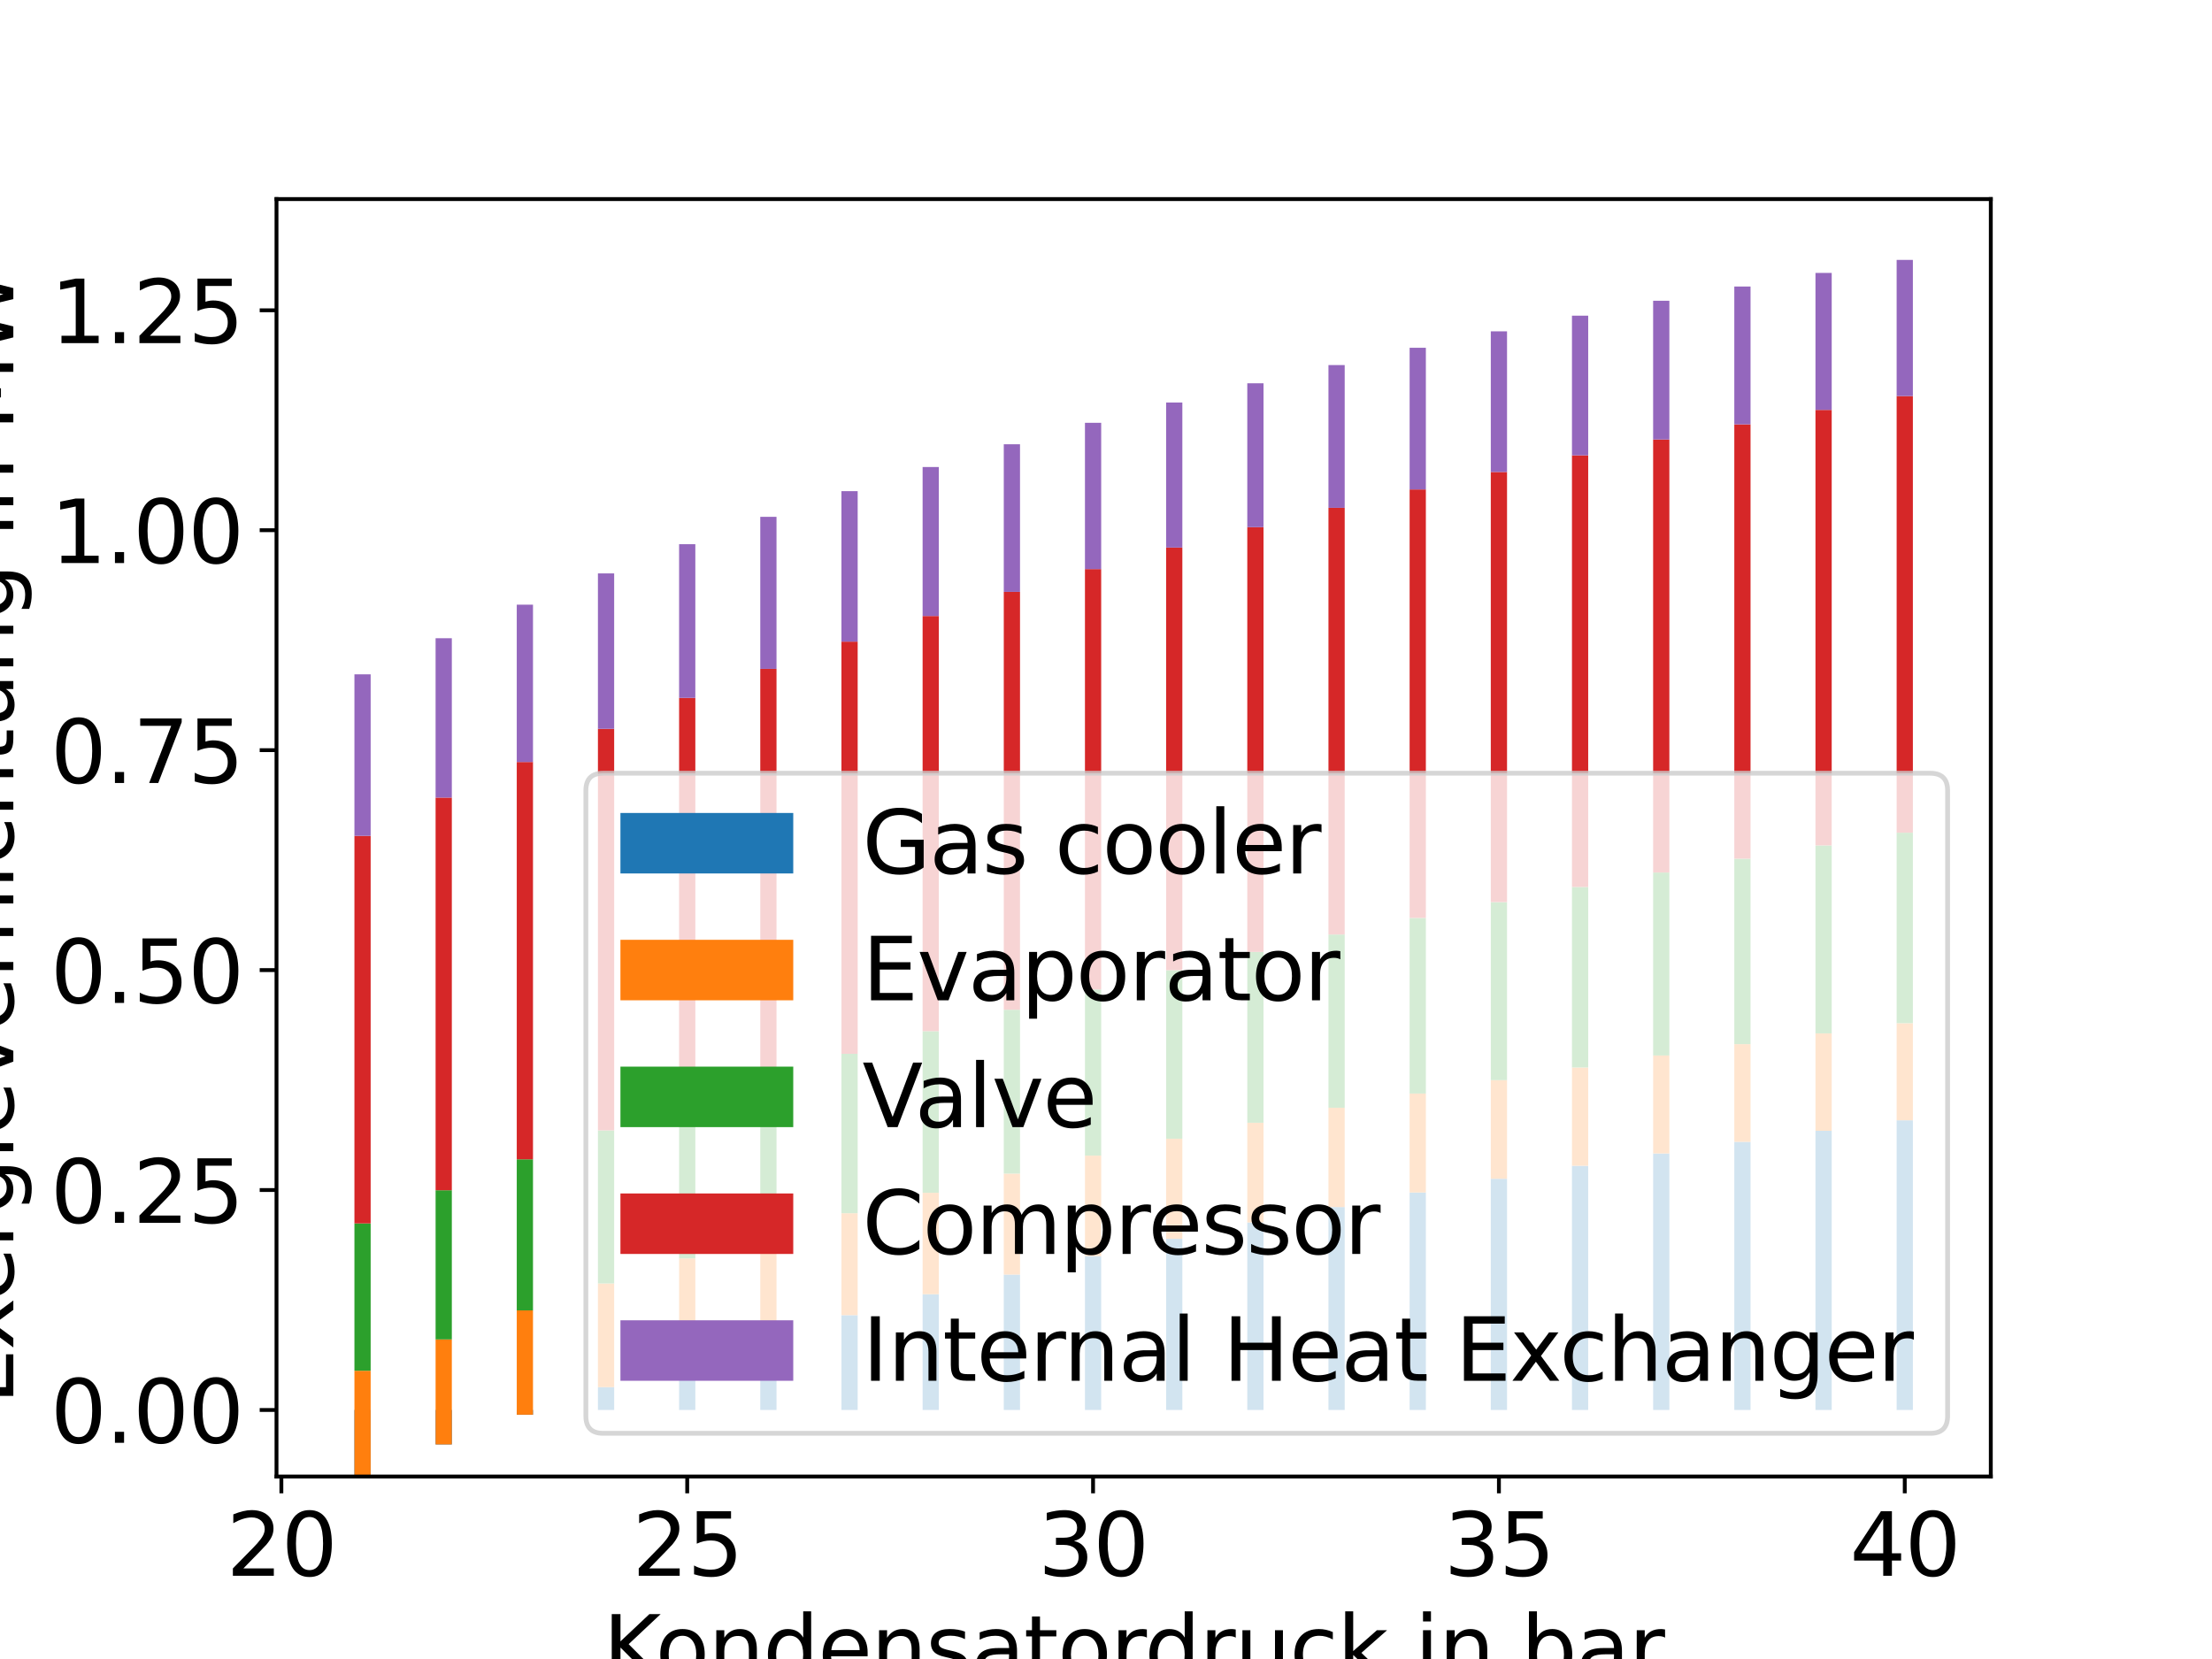 <?xml version="1.0" encoding="utf-8" standalone="no"?>
<!DOCTYPE svg PUBLIC "-//W3C//DTD SVG 1.1//EN"
  "http://www.w3.org/Graphics/SVG/1.1/DTD/svg11.dtd">
<svg xmlns:xlink="http://www.w3.org/1999/xlink" width="460.8pt" height="345.6pt" viewBox="0 0 460.8 345.6" xmlns="http://www.w3.org/2000/svg" version="1.1">
 <defs>
  <style type="text/css">*{stroke-linejoin: round; stroke-linecap: butt}</style>
 </defs>
 <g id="figure_1">
  <g id="patch_1">
   <path d="M 0 345.6 
L 460.8 345.6 
L 460.8 0 
L 0 0 
z
" style="fill: #ffffff"/>
  </g>
  <g id="axes_1">
   <g id="patch_2">
    <path d="M 57.6 307.584 
L 414.72 307.584 
L 414.72 41.472 
L 57.6 41.472 
z
" style="fill: #ffffff"/>
   </g>
   <g id="patch_3">
    <path d="M 73.833 293.721 
L 77.215 293.721 
L 77.215 307.584 
L 73.833 307.584 
z
" clip-path="url(#pa82284685a)" style="fill: #1f77b4"/>
   </g>
   <g id="patch_4">
    <path d="M 90.742 293.721 
L 94.124 293.721 
L 94.124 300.9 
L 90.742 300.9 
z
" clip-path="url(#pa82284685a)" style="fill: #1f77b4"/>
   </g>
   <g id="patch_5">
    <path d="M 107.651 293.721 
L 111.033 293.721 
L 111.033 294.711 
L 107.651 294.711 
z
" clip-path="url(#pa82284685a)" style="fill: #1f77b4"/>
   </g>
   <g id="patch_6">
    <path d="M 124.56 293.721 
L 127.942 293.721 
L 127.942 288.965 
L 124.56 288.965 
z
" clip-path="url(#pa82284685a)" style="fill: #1f77b4"/>
   </g>
   <g id="patch_7">
    <path d="M 141.469 293.721 
L 144.851 293.721 
L 144.851 283.618 
L 141.469 283.618 
z
" clip-path="url(#pa82284685a)" style="fill: #1f77b4"/>
   </g>
   <g id="patch_8">
    <path d="M 158.378 293.721 
L 161.76 293.721 
L 161.76 278.631 
L 158.378 278.631 
z
" clip-path="url(#pa82284685a)" style="fill: #1f77b4"/>
   </g>
   <g id="patch_9">
    <path d="M 175.287 293.721 
L 178.669 293.721 
L 178.669 273.97 
L 175.287 273.97 
z
" clip-path="url(#pa82284685a)" style="fill: #1f77b4"/>
   </g>
   <g id="patch_10">
    <path d="M 192.196 293.721 
L 195.578 293.721 
L 195.578 269.607 
L 192.196 269.607 
z
" clip-path="url(#pa82284685a)" style="fill: #1f77b4"/>
   </g>
   <g id="patch_11">
    <path d="M 209.105 293.721 
L 212.487 293.721 
L 212.487 265.515 
L 209.105 265.515 
z
" clip-path="url(#pa82284685a)" style="fill: #1f77b4"/>
   </g>
   <g id="patch_12">
    <path d="M 226.015 293.721 
L 229.396 293.721 
L 229.396 261.672 
L 226.015 261.672 
z
" clip-path="url(#pa82284685a)" style="fill: #1f77b4"/>
   </g>
   <g id="patch_13">
    <path d="M 242.924 293.721 
L 246.305 293.721 
L 246.305 258.058 
L 242.924 258.058 
z
" clip-path="url(#pa82284685a)" style="fill: #1f77b4"/>
   </g>
   <g id="patch_14">
    <path d="M 259.833 293.721 
L 263.215 293.721 
L 263.215 254.655 
L 259.833 254.655 
z
" clip-path="url(#pa82284685a)" style="fill: #1f77b4"/>
   </g>
   <g id="patch_15">
    <path d="M 276.742 293.721 
L 280.124 293.721 
L 280.124 251.446 
L 276.742 251.446 
z
" clip-path="url(#pa82284685a)" style="fill: #1f77b4"/>
   </g>
   <g id="patch_16">
    <path d="M 293.651 293.721 
L 297.033 293.721 
L 297.033 248.418 
L 293.651 248.418 
z
" clip-path="url(#pa82284685a)" style="fill: #1f77b4"/>
   </g>
   <g id="patch_17">
    <path d="M 310.56 293.721 
L 313.942 293.721 
L 313.942 245.557 
L 310.56 245.557 
z
" clip-path="url(#pa82284685a)" style="fill: #1f77b4"/>
   </g>
   <g id="patch_18">
    <path d="M 327.469 293.721 
L 330.851 293.721 
L 330.851 242.85 
L 327.469 242.85 
z
" clip-path="url(#pa82284685a)" style="fill: #1f77b4"/>
   </g>
   <g id="patch_19">
    <path d="M 344.378 293.721 
L 347.76 293.721 
L 347.76 240.289 
L 344.378 240.289 
z
" clip-path="url(#pa82284685a)" style="fill: #1f77b4"/>
   </g>
   <g id="patch_20">
    <path d="M 361.287 293.721 
L 364.669 293.721 
L 364.669 237.862 
L 361.287 237.862 
z
" clip-path="url(#pa82284685a)" style="fill: #1f77b4"/>
   </g>
   <g id="patch_21">
    <path d="M 378.196 293.721 
L 381.578 293.721 
L 381.578 235.56 
L 378.196 235.56 
z
" clip-path="url(#pa82284685a)" style="fill: #1f77b4"/>
   </g>
   <g id="patch_22">
    <path d="M 395.105 293.721 
L 398.487 293.721 
L 398.487 233.377 
L 395.105 233.377 
z
" clip-path="url(#pa82284685a)" style="fill: #1f77b4"/>
   </g>
   <g id="patch_23">
    <path d="M 73.833 307.584 
L 77.215 307.584 
L 77.215 285.548 
L 73.833 285.548 
z
" clip-path="url(#pa82284685a)" style="fill: #ff7f0e"/>
   </g>
   <g id="patch_24">
    <path d="M 90.742 300.9 
L 94.124 300.9 
L 94.124 279.022 
L 90.742 279.022 
z
" clip-path="url(#pa82284685a)" style="fill: #ff7f0e"/>
   </g>
   <g id="patch_25">
    <path d="M 107.651 294.711 
L 111.033 294.711 
L 111.033 272.979 
L 107.651 272.979 
z
" clip-path="url(#pa82284685a)" style="fill: #ff7f0e"/>
   </g>
   <g id="patch_26">
    <path d="M 124.56 288.965 
L 127.942 288.965 
L 127.942 267.37 
L 124.56 267.37 
z
" clip-path="url(#pa82284685a)" style="fill: #ff7f0e"/>
   </g>
   <g id="patch_27">
    <path d="M 141.469 283.618 
L 144.851 283.618 
L 144.851 262.15 
L 141.469 262.15 
z
" clip-path="url(#pa82284685a)" style="fill: #ff7f0e"/>
   </g>
   <g id="patch_28">
    <path d="M 158.378 278.631 
L 161.76 278.631 
L 161.76 257.282 
L 158.378 257.282 
z
" clip-path="url(#pa82284685a)" style="fill: #ff7f0e"/>
   </g>
   <g id="patch_29">
    <path d="M 175.287 273.97 
L 178.669 273.97 
L 178.669 252.733 
L 175.287 252.733 
z
" clip-path="url(#pa82284685a)" style="fill: #ff7f0e"/>
   </g>
   <g id="patch_30">
    <path d="M 192.196 269.607 
L 195.578 269.607 
L 195.578 248.475 
L 192.196 248.475 
z
" clip-path="url(#pa82284685a)" style="fill: #ff7f0e"/>
   </g>
   <g id="patch_31">
    <path d="M 209.105 265.515 
L 212.487 265.515 
L 212.487 244.482 
L 209.105 244.482 
z
" clip-path="url(#pa82284685a)" style="fill: #ff7f0e"/>
   </g>
   <g id="patch_32">
    <path d="M 226.015 261.672 
L 229.396 261.672 
L 229.396 240.733 
L 226.015 240.733 
z
" clip-path="url(#pa82284685a)" style="fill: #ff7f0e"/>
   </g>
   <g id="patch_33">
    <path d="M 242.924 258.058 
L 246.305 258.058 
L 246.305 237.208 
L 242.924 237.208 
z
" clip-path="url(#pa82284685a)" style="fill: #ff7f0e"/>
   </g>
   <g id="patch_34">
    <path d="M 259.833 254.655 
L 263.215 254.655 
L 263.215 233.888 
L 259.833 233.888 
z
" clip-path="url(#pa82284685a)" style="fill: #ff7f0e"/>
   </g>
   <g id="patch_35">
    <path d="M 276.742 251.446 
L 280.124 251.446 
L 280.124 230.759 
L 276.742 230.759 
z
" clip-path="url(#pa82284685a)" style="fill: #ff7f0e"/>
   </g>
   <g id="patch_36">
    <path d="M 293.651 248.418 
L 297.033 248.418 
L 297.033 227.806 
L 293.651 227.806 
z
" clip-path="url(#pa82284685a)" style="fill: #ff7f0e"/>
   </g>
   <g id="patch_37">
    <path d="M 310.56 245.557 
L 313.942 245.557 
L 313.942 225.016 
L 310.56 225.016 
z
" clip-path="url(#pa82284685a)" style="fill: #ff7f0e"/>
   </g>
   <g id="patch_38">
    <path d="M 327.469 242.85 
L 330.851 242.85 
L 330.851 222.378 
L 327.469 222.378 
z
" clip-path="url(#pa82284685a)" style="fill: #ff7f0e"/>
   </g>
   <g id="patch_39">
    <path d="M 344.378 240.289 
L 347.76 240.289 
L 347.76 219.881 
L 344.378 219.881 
z
" clip-path="url(#pa82284685a)" style="fill: #ff7f0e"/>
   </g>
   <g id="patch_40">
    <path d="M 361.287 237.862 
L 364.669 237.862 
L 364.669 217.517 
L 361.287 217.517 
z
" clip-path="url(#pa82284685a)" style="fill: #ff7f0e"/>
   </g>
   <g id="patch_41">
    <path d="M 378.196 235.56 
L 381.578 235.56 
L 381.578 215.275 
L 378.196 215.275 
z
" clip-path="url(#pa82284685a)" style="fill: #ff7f0e"/>
   </g>
   <g id="patch_42">
    <path d="M 395.105 233.377 
L 398.487 233.377 
L 398.487 213.147 
L 395.105 213.147 
z
" clip-path="url(#pa82284685a)" style="fill: #ff7f0e"/>
   </g>
   <g id="patch_43">
    <path d="M 73.833 285.548 
L 77.215 285.548 
L 77.215 254.86 
L 73.833 254.86 
z
" clip-path="url(#pa82284685a)" style="fill: #2ca02c"/>
   </g>
   <g id="patch_44">
    <path d="M 90.742 279.022 
L 94.124 279.022 
L 94.124 247.949 
L 90.742 247.949 
z
" clip-path="url(#pa82284685a)" style="fill: #2ca02c"/>
   </g>
   <g id="patch_45">
    <path d="M 107.651 272.979 
L 111.033 272.979 
L 111.033 241.505 
L 107.651 241.505 
z
" clip-path="url(#pa82284685a)" style="fill: #2ca02c"/>
   </g>
   <g id="patch_46">
    <path d="M 124.56 267.37 
L 127.942 267.37 
L 127.942 235.479 
L 124.56 235.479 
z
" clip-path="url(#pa82284685a)" style="fill: #2ca02c"/>
   </g>
   <g id="patch_47">
    <path d="M 141.469 262.15 
L 144.851 262.15 
L 144.851 229.83 
L 141.469 229.83 
z
" clip-path="url(#pa82284685a)" style="fill: #2ca02c"/>
   </g>
   <g id="patch_48">
    <path d="M 158.378 257.282 
L 161.76 257.282 
L 161.76 224.522 
L 158.378 224.522 
z
" clip-path="url(#pa82284685a)" style="fill: #2ca02c"/>
   </g>
   <g id="patch_49">
    <path d="M 175.287 252.733 
L 178.669 252.733 
L 178.669 219.522 
L 175.287 219.522 
z
" clip-path="url(#pa82284685a)" style="fill: #2ca02c"/>
   </g>
   <g id="patch_50">
    <path d="M 192.196 248.475 
L 195.578 248.475 
L 195.578 214.804 
L 192.196 214.804 
z
" clip-path="url(#pa82284685a)" style="fill: #2ca02c"/>
   </g>
   <g id="patch_51">
    <path d="M 209.105 244.482 
L 212.487 244.482 
L 212.487 210.342 
L 209.105 210.342 
z
" clip-path="url(#pa82284685a)" style="fill: #2ca02c"/>
   </g>
   <g id="patch_52">
    <path d="M 226.015 240.733 
L 229.396 240.733 
L 229.396 206.117 
L 226.015 206.117 
z
" clip-path="url(#pa82284685a)" style="fill: #2ca02c"/>
   </g>
   <g id="patch_53">
    <path d="M 242.924 237.208 
L 246.305 237.208 
L 246.305 202.108 
L 242.924 202.108 
z
" clip-path="url(#pa82284685a)" style="fill: #2ca02c"/>
   </g>
   <g id="patch_54">
    <path d="M 259.833 233.888 
L 263.215 233.888 
L 263.215 198.299 
L 259.833 198.299 
z
" clip-path="url(#pa82284685a)" style="fill: #2ca02c"/>
   </g>
   <g id="patch_55">
    <path d="M 276.742 230.759 
L 280.124 230.759 
L 280.124 194.674 
L 276.742 194.674 
z
" clip-path="url(#pa82284685a)" style="fill: #2ca02c"/>
   </g>
   <g id="patch_56">
    <path d="M 293.651 227.806 
L 297.033 227.806 
L 297.033 191.22 
L 293.651 191.22 
z
" clip-path="url(#pa82284685a)" style="fill: #2ca02c"/>
   </g>
   <g id="patch_57">
    <path d="M 310.56 225.016 
L 313.942 225.016 
L 313.942 187.924 
L 310.56 187.924 
z
" clip-path="url(#pa82284685a)" style="fill: #2ca02c"/>
   </g>
   <g id="patch_58">
    <path d="M 327.469 222.378 
L 330.851 222.378 
L 330.851 184.775 
L 327.469 184.775 
z
" clip-path="url(#pa82284685a)" style="fill: #2ca02c"/>
   </g>
   <g id="patch_59">
    <path d="M 344.378 219.881 
L 347.76 219.881 
L 347.76 181.764 
L 344.378 181.764 
z
" clip-path="url(#pa82284685a)" style="fill: #2ca02c"/>
   </g>
   <g id="patch_60">
    <path d="M 361.287 217.517 
L 364.669 217.517 
L 364.669 178.88 
L 361.287 178.88 
z
" clip-path="url(#pa82284685a)" style="fill: #2ca02c"/>
   </g>
   <g id="patch_61">
    <path d="M 378.196 215.275 
L 381.578 215.275 
L 381.578 176.116 
L 378.196 176.116 
z
" clip-path="url(#pa82284685a)" style="fill: #2ca02c"/>
   </g>
   <g id="patch_62">
    <path d="M 395.105 213.147 
L 398.487 213.147 
L 398.487 173.463 
L 395.105 173.463 
z
" clip-path="url(#pa82284685a)" style="fill: #2ca02c"/>
   </g>
   <g id="patch_63">
    <path d="M 73.833 254.86 
L 77.215 254.86 
L 77.215 174.125 
L 73.833 174.125 
z
" clip-path="url(#pa82284685a)" style="fill: #d62728"/>
   </g>
   <g id="patch_64">
    <path d="M 90.742 247.949 
L 94.124 247.949 
L 94.124 166.151 
L 90.742 166.151 
z
" clip-path="url(#pa82284685a)" style="fill: #d62728"/>
   </g>
   <g id="patch_65">
    <path d="M 107.651 241.505 
L 111.033 241.505 
L 111.033 158.74 
L 107.651 158.74 
z
" clip-path="url(#pa82284685a)" style="fill: #d62728"/>
   </g>
   <g id="patch_66">
    <path d="M 124.56 235.479 
L 127.942 235.479 
L 127.942 151.833 
L 124.56 151.833 
z
" clip-path="url(#pa82284685a)" style="fill: #d62728"/>
   </g>
   <g id="patch_67">
    <path d="M 141.469 229.83 
L 144.851 229.83 
L 144.851 145.38 
L 141.469 145.38 
z
" clip-path="url(#pa82284685a)" style="fill: #d62728"/>
   </g>
   <g id="patch_68">
    <path d="M 158.378 224.522 
L 161.76 224.522 
L 161.76 139.336 
L 158.378 139.336 
z
" clip-path="url(#pa82284685a)" style="fill: #d62728"/>
   </g>
   <g id="patch_69">
    <path d="M 175.287 219.522 
L 178.669 219.522 
L 178.669 133.663 
L 175.287 133.663 
z
" clip-path="url(#pa82284685a)" style="fill: #d62728"/>
   </g>
   <g id="patch_70">
    <path d="M 192.196 214.804 
L 195.578 214.804 
L 195.578 128.327 
L 192.196 128.327 
z
" clip-path="url(#pa82284685a)" style="fill: #d62728"/>
   </g>
   <g id="patch_71">
    <path d="M 209.105 210.342 
L 212.487 210.342 
L 212.487 123.3 
L 209.105 123.3 
z
" clip-path="url(#pa82284685a)" style="fill: #d62728"/>
   </g>
   <g id="patch_72">
    <path d="M 226.015 206.117 
L 229.396 206.117 
L 229.396 118.554 
L 226.015 118.554 
z
" clip-path="url(#pa82284685a)" style="fill: #d62728"/>
   </g>
   <g id="patch_73">
    <path d="M 242.924 202.108 
L 246.305 202.108 
L 246.305 114.066 
L 242.924 114.066 
z
" clip-path="url(#pa82284685a)" style="fill: #d62728"/>
   </g>
   <g id="patch_74">
    <path d="M 259.833 198.299 
L 263.215 198.299 
L 263.215 109.817 
L 259.833 109.817 
z
" clip-path="url(#pa82284685a)" style="fill: #d62728"/>
   </g>
   <g id="patch_75">
    <path d="M 276.742 194.674 
L 280.124 194.674 
L 280.124 105.787 
L 276.742 105.787 
z
" clip-path="url(#pa82284685a)" style="fill: #d62728"/>
   </g>
   <g id="patch_76">
    <path d="M 293.651 191.22 
L 297.033 191.22 
L 297.033 101.961 
L 293.651 101.961 
z
" clip-path="url(#pa82284685a)" style="fill: #d62728"/>
   </g>
   <g id="patch_77">
    <path d="M 310.56 187.924 
L 313.942 187.924 
L 313.942 98.322 
L 310.56 98.322 
z
" clip-path="url(#pa82284685a)" style="fill: #d62728"/>
   </g>
   <g id="patch_78">
    <path d="M 327.469 184.775 
L 330.851 184.775 
L 330.851 94.857 
L 327.469 94.857 
z
" clip-path="url(#pa82284685a)" style="fill: #d62728"/>
   </g>
   <g id="patch_79">
    <path d="M 344.378 181.764 
L 347.76 181.764 
L 347.76 91.554 
L 344.378 91.554 
z
" clip-path="url(#pa82284685a)" style="fill: #d62728"/>
   </g>
   <g id="patch_80">
    <path d="M 361.287 178.88 
L 364.669 178.88 
L 364.669 88.401 
L 361.287 88.401 
z
" clip-path="url(#pa82284685a)" style="fill: #d62728"/>
   </g>
   <g id="patch_81">
    <path d="M 378.196 176.116 
L 381.578 176.116 
L 381.578 85.389 
L 378.196 85.389 
z
" clip-path="url(#pa82284685a)" style="fill: #d62728"/>
   </g>
   <g id="patch_82">
    <path d="M 395.105 173.463 
L 398.487 173.463 
L 398.487 82.507 
L 395.105 82.507 
z
" clip-path="url(#pa82284685a)" style="fill: #d62728"/>
   </g>
   <g id="patch_83">
    <path d="M 73.833 174.125 
L 77.215 174.125 
L 77.215 140.477 
L 73.833 140.477 
z
" clip-path="url(#pa82284685a)" style="fill: #9467bd"/>
   </g>
   <g id="patch_84">
    <path d="M 90.742 166.151 
L 94.124 166.151 
L 94.124 132.955 
L 90.742 132.955 
z
" clip-path="url(#pa82284685a)" style="fill: #9467bd"/>
   </g>
   <g id="patch_85">
    <path d="M 107.651 158.74 
L 111.033 158.74 
L 111.033 125.965 
L 107.651 125.965 
z
" clip-path="url(#pa82284685a)" style="fill: #9467bd"/>
   </g>
   <g id="patch_86">
    <path d="M 124.56 151.833 
L 127.942 151.833 
L 127.942 119.451 
L 124.56 119.451 
z
" clip-path="url(#pa82284685a)" style="fill: #9467bd"/>
   </g>
   <g id="patch_87">
    <path d="M 141.469 145.38 
L 144.851 145.38 
L 144.851 113.365 
L 141.469 113.365 
z
" clip-path="url(#pa82284685a)" style="fill: #9467bd"/>
   </g>
   <g id="patch_88">
    <path d="M 158.378 139.336 
L 161.76 139.336 
L 161.76 107.666 
L 158.378 107.666 
z
" clip-path="url(#pa82284685a)" style="fill: #9467bd"/>
   </g>
   <g id="patch_89">
    <path d="M 175.287 133.663 
L 178.669 133.663 
L 178.669 102.317 
L 175.287 102.317 
z
" clip-path="url(#pa82284685a)" style="fill: #9467bd"/>
   </g>
   <g id="patch_90">
    <path d="M 192.196 128.327 
L 195.578 128.327 
L 195.578 97.288 
L 192.196 97.288 
z
" clip-path="url(#pa82284685a)" style="fill: #9467bd"/>
   </g>
   <g id="patch_91">
    <path d="M 209.105 123.3 
L 212.487 123.3 
L 212.487 92.549 
L 209.105 92.549 
z
" clip-path="url(#pa82284685a)" style="fill: #9467bd"/>
   </g>
   <g id="patch_92">
    <path d="M 226.015 118.554 
L 229.396 118.554 
L 229.396 88.077 
L 226.015 88.077 
z
" clip-path="url(#pa82284685a)" style="fill: #9467bd"/>
   </g>
   <g id="patch_93">
    <path d="M 242.924 114.066 
L 246.305 114.066 
L 246.305 83.849 
L 242.924 83.849 
z
" clip-path="url(#pa82284685a)" style="fill: #9467bd"/>
   </g>
   <g id="patch_94">
    <path d="M 259.833 109.817 
L 263.215 109.817 
L 263.215 79.846 
L 259.833 79.846 
z
" clip-path="url(#pa82284685a)" style="fill: #9467bd"/>
   </g>
   <g id="patch_95">
    <path d="M 276.742 105.787 
L 280.124 105.787 
L 280.124 76.051 
L 276.742 76.051 
z
" clip-path="url(#pa82284685a)" style="fill: #9467bd"/>
   </g>
   <g id="patch_96">
    <path d="M 293.651 101.961 
L 297.033 101.961 
L 297.033 72.448 
L 293.651 72.448 
z
" clip-path="url(#pa82284685a)" style="fill: #9467bd"/>
   </g>
   <g id="patch_97">
    <path d="M 310.56 98.322 
L 313.942 98.322 
L 313.942 69.022 
L 310.56 69.022 
z
" clip-path="url(#pa82284685a)" style="fill: #9467bd"/>
   </g>
   <g id="patch_98">
    <path d="M 327.469 94.857 
L 330.851 94.857 
L 330.851 65.761 
L 327.469 65.761 
z
" clip-path="url(#pa82284685a)" style="fill: #9467bd"/>
   </g>
   <g id="patch_99">
    <path d="M 344.378 91.554 
L 347.76 91.554 
L 347.76 62.653 
L 344.378 62.653 
z
" clip-path="url(#pa82284685a)" style="fill: #9467bd"/>
   </g>
   <g id="patch_100">
    <path d="M 361.287 88.401 
L 364.669 88.401 
L 364.669 59.687 
L 361.287 59.687 
z
" clip-path="url(#pa82284685a)" style="fill: #9467bd"/>
   </g>
   <g id="patch_101">
    <path d="M 378.196 85.389 
L 381.578 85.389 
L 381.578 56.854 
L 378.196 56.854 
z
" clip-path="url(#pa82284685a)" style="fill: #9467bd"/>
   </g>
   <g id="patch_102">
    <path d="M 395.105 82.507 
L 398.487 82.507 
L 398.487 54.144 
L 395.105 54.144 
z
" clip-path="url(#pa82284685a)" style="fill: #9467bd"/>
   </g>
   <g id="matplotlib.axis_1">
    <g id="xtick_1">
     <g id="line2d_1">
      <defs>
       <path id="m54938db070" d="M 0 0 
L 0 3.5 
" style="stroke: #000000; stroke-width: 0.8"/>
      </defs>
      <g>
       <use xlink:href="#m54938db070" x="58.615" y="307.584" style="stroke: #000000; stroke-width: 0.8"/>
      </g>
     </g>
     <g id="text_1">
      <!-- 20 -->
      <g transform="translate(47.162 328.261) scale(0.18 -0.18)">
       <defs>
        <path id="DejaVuSans-32" d="M 1228 531 
L 3431 531 
L 3431 0 
L 469 0 
L 469 531 
Q 828 903 1448 1529 
Q 2069 2156 2228 2338 
Q 2531 2678 2651 2914 
Q 2772 3150 2772 3378 
Q 2772 3750 2511 3984 
Q 2250 4219 1831 4219 
Q 1534 4219 1204 4116 
Q 875 4013 500 3803 
L 500 4441 
Q 881 4594 1212 4672 
Q 1544 4750 1819 4750 
Q 2544 4750 2975 4387 
Q 3406 4025 3406 3419 
Q 3406 3131 3298 2873 
Q 3191 2616 2906 2266 
Q 2828 2175 2409 1742 
Q 1991 1309 1228 531 
z
" transform="scale(0.016)"/>
        <path id="DejaVuSans-30" d="M 2034 4250 
Q 1547 4250 1301 3770 
Q 1056 3291 1056 2328 
Q 1056 1369 1301 889 
Q 1547 409 2034 409 
Q 2525 409 2770 889 
Q 3016 1369 3016 2328 
Q 3016 3291 2770 3770 
Q 2525 4250 2034 4250 
z
M 2034 4750 
Q 2819 4750 3233 4129 
Q 3647 3509 3647 2328 
Q 3647 1150 3233 529 
Q 2819 -91 2034 -91 
Q 1250 -91 836 529 
Q 422 1150 422 2328 
Q 422 3509 836 4129 
Q 1250 4750 2034 4750 
z
" transform="scale(0.016)"/>
       </defs>
       <use xlink:href="#DejaVuSans-32"/>
       <use xlink:href="#DejaVuSans-30" x="63.623"/>
      </g>
     </g>
    </g>
    <g id="xtick_2">
     <g id="line2d_2">
      <g>
       <use xlink:href="#m54938db070" x="143.16" y="307.584" style="stroke: #000000; stroke-width: 0.8"/>
      </g>
     </g>
     <g id="text_2">
      <!-- 25 -->
      <g transform="translate(131.708 328.261) scale(0.18 -0.18)">
       <defs>
        <path id="DejaVuSans-35" d="M 691 4666 
L 3169 4666 
L 3169 4134 
L 1269 4134 
L 1269 2991 
Q 1406 3038 1543 3061 
Q 1681 3084 1819 3084 
Q 2600 3084 3056 2656 
Q 3513 2228 3513 1497 
Q 3513 744 3044 326 
Q 2575 -91 1722 -91 
Q 1428 -91 1123 -41 
Q 819 9 494 109 
L 494 744 
Q 775 591 1075 516 
Q 1375 441 1709 441 
Q 2250 441 2565 725 
Q 2881 1009 2881 1497 
Q 2881 1984 2565 2268 
Q 2250 2553 1709 2553 
Q 1456 2553 1204 2497 
Q 953 2441 691 2322 
L 691 4666 
z
" transform="scale(0.016)"/>
       </defs>
       <use xlink:href="#DejaVuSans-32"/>
       <use xlink:href="#DejaVuSans-35" x="63.623"/>
      </g>
     </g>
    </g>
    <g id="xtick_3">
     <g id="line2d_3">
      <g>
       <use xlink:href="#m54938db070" x="227.705" y="307.584" style="stroke: #000000; stroke-width: 0.8"/>
      </g>
     </g>
     <g id="text_3">
      <!-- 30 -->
      <g transform="translate(216.253 328.261) scale(0.18 -0.18)">
       <defs>
        <path id="DejaVuSans-33" d="M 2597 2516 
Q 3050 2419 3304 2112 
Q 3559 1806 3559 1356 
Q 3559 666 3084 287 
Q 2609 -91 1734 -91 
Q 1441 -91 1130 -33 
Q 819 25 488 141 
L 488 750 
Q 750 597 1062 519 
Q 1375 441 1716 441 
Q 2309 441 2620 675 
Q 2931 909 2931 1356 
Q 2931 1769 2642 2001 
Q 2353 2234 1838 2234 
L 1294 2234 
L 1294 2753 
L 1863 2753 
Q 2328 2753 2575 2939 
Q 2822 3125 2822 3475 
Q 2822 3834 2567 4026 
Q 2313 4219 1838 4219 
Q 1578 4219 1281 4162 
Q 984 4106 628 3988 
L 628 4550 
Q 988 4650 1302 4700 
Q 1616 4750 1894 4750 
Q 2613 4750 3031 4423 
Q 3450 4097 3450 3541 
Q 3450 3153 3228 2886 
Q 3006 2619 2597 2516 
z
" transform="scale(0.016)"/>
       </defs>
       <use xlink:href="#DejaVuSans-33"/>
       <use xlink:href="#DejaVuSans-30" x="63.623"/>
      </g>
     </g>
    </g>
    <g id="xtick_4">
     <g id="line2d_4">
      <g>
       <use xlink:href="#m54938db070" x="312.251" y="307.584" style="stroke: #000000; stroke-width: 0.8"/>
      </g>
     </g>
     <g id="text_4">
      <!-- 35 -->
      <g transform="translate(300.798 328.261) scale(0.18 -0.18)">
       <use xlink:href="#DejaVuSans-33"/>
       <use xlink:href="#DejaVuSans-35" x="63.623"/>
      </g>
     </g>
    </g>
    <g id="xtick_5">
     <g id="line2d_5">
      <g>
       <use xlink:href="#m54938db070" x="396.796" y="307.584" style="stroke: #000000; stroke-width: 0.8"/>
      </g>
     </g>
     <g id="text_5">
      <!-- 40 -->
      <g transform="translate(385.344 328.261) scale(0.18 -0.18)">
       <defs>
        <path id="DejaVuSans-34" d="M 2419 4116 
L 825 1625 
L 2419 1625 
L 2419 4116 
z
M 2253 4666 
L 3047 4666 
L 3047 1625 
L 3713 1625 
L 3713 1100 
L 3047 1100 
L 3047 0 
L 2419 0 
L 2419 1100 
L 313 1100 
L 313 1709 
L 2253 4666 
z
" transform="scale(0.016)"/>
       </defs>
       <use xlink:href="#DejaVuSans-34"/>
       <use xlink:href="#DejaVuSans-30" x="63.623"/>
      </g>
     </g>
    </g>
    <g id="text_6">
     <!-- Kondensatordruck in bar -->
     <g transform="translate(125.63 349.682) scale(0.18 -0.18)">
      <defs>
       <path id="DejaVuSans-4b" d="M 628 4666 
L 1259 4666 
L 1259 2694 
L 3353 4666 
L 4166 4666 
L 1850 2491 
L 4331 0 
L 3500 0 
L 1259 2247 
L 1259 0 
L 628 0 
L 628 4666 
z
" transform="scale(0.016)"/>
       <path id="DejaVuSans-6f" d="M 1959 3097 
Q 1497 3097 1228 2736 
Q 959 2375 959 1747 
Q 959 1119 1226 758 
Q 1494 397 1959 397 
Q 2419 397 2687 759 
Q 2956 1122 2956 1747 
Q 2956 2369 2687 2733 
Q 2419 3097 1959 3097 
z
M 1959 3584 
Q 2709 3584 3137 3096 
Q 3566 2609 3566 1747 
Q 3566 888 3137 398 
Q 2709 -91 1959 -91 
Q 1206 -91 779 398 
Q 353 888 353 1747 
Q 353 2609 779 3096 
Q 1206 3584 1959 3584 
z
" transform="scale(0.016)"/>
       <path id="DejaVuSans-6e" d="M 3513 2113 
L 3513 0 
L 2938 0 
L 2938 2094 
Q 2938 2591 2744 2837 
Q 2550 3084 2163 3084 
Q 1697 3084 1428 2787 
Q 1159 2491 1159 1978 
L 1159 0 
L 581 0 
L 581 3500 
L 1159 3500 
L 1159 2956 
Q 1366 3272 1645 3428 
Q 1925 3584 2291 3584 
Q 2894 3584 3203 3211 
Q 3513 2838 3513 2113 
z
" transform="scale(0.016)"/>
       <path id="DejaVuSans-64" d="M 2906 2969 
L 2906 4863 
L 3481 4863 
L 3481 0 
L 2906 0 
L 2906 525 
Q 2725 213 2448 61 
Q 2172 -91 1784 -91 
Q 1150 -91 751 415 
Q 353 922 353 1747 
Q 353 2572 751 3078 
Q 1150 3584 1784 3584 
Q 2172 3584 2448 3432 
Q 2725 3281 2906 2969 
z
M 947 1747 
Q 947 1113 1208 752 
Q 1469 391 1925 391 
Q 2381 391 2643 752 
Q 2906 1113 2906 1747 
Q 2906 2381 2643 2742 
Q 2381 3103 1925 3103 
Q 1469 3103 1208 2742 
Q 947 2381 947 1747 
z
" transform="scale(0.016)"/>
       <path id="DejaVuSans-65" d="M 3597 1894 
L 3597 1613 
L 953 1613 
Q 991 1019 1311 708 
Q 1631 397 2203 397 
Q 2534 397 2845 478 
Q 3156 559 3463 722 
L 3463 178 
Q 3153 47 2828 -22 
Q 2503 -91 2169 -91 
Q 1331 -91 842 396 
Q 353 884 353 1716 
Q 353 2575 817 3079 
Q 1281 3584 2069 3584 
Q 2775 3584 3186 3129 
Q 3597 2675 3597 1894 
z
M 3022 2063 
Q 3016 2534 2758 2815 
Q 2500 3097 2075 3097 
Q 1594 3097 1305 2825 
Q 1016 2553 972 2059 
L 3022 2063 
z
" transform="scale(0.016)"/>
       <path id="DejaVuSans-73" d="M 2834 3397 
L 2834 2853 
Q 2591 2978 2328 3040 
Q 2066 3103 1784 3103 
Q 1356 3103 1142 2972 
Q 928 2841 928 2578 
Q 928 2378 1081 2264 
Q 1234 2150 1697 2047 
L 1894 2003 
Q 2506 1872 2764 1633 
Q 3022 1394 3022 966 
Q 3022 478 2636 193 
Q 2250 -91 1575 -91 
Q 1294 -91 989 -36 
Q 684 19 347 128 
L 347 722 
Q 666 556 975 473 
Q 1284 391 1588 391 
Q 1994 391 2212 530 
Q 2431 669 2431 922 
Q 2431 1156 2273 1281 
Q 2116 1406 1581 1522 
L 1381 1569 
Q 847 1681 609 1914 
Q 372 2147 372 2553 
Q 372 3047 722 3315 
Q 1072 3584 1716 3584 
Q 2034 3584 2315 3537 
Q 2597 3491 2834 3397 
z
" transform="scale(0.016)"/>
       <path id="DejaVuSans-61" d="M 2194 1759 
Q 1497 1759 1228 1600 
Q 959 1441 959 1056 
Q 959 750 1161 570 
Q 1363 391 1709 391 
Q 2188 391 2477 730 
Q 2766 1069 2766 1631 
L 2766 1759 
L 2194 1759 
z
M 3341 1997 
L 3341 0 
L 2766 0 
L 2766 531 
Q 2569 213 2275 61 
Q 1981 -91 1556 -91 
Q 1019 -91 701 211 
Q 384 513 384 1019 
Q 384 1609 779 1909 
Q 1175 2209 1959 2209 
L 2766 2209 
L 2766 2266 
Q 2766 2663 2505 2880 
Q 2244 3097 1772 3097 
Q 1472 3097 1187 3025 
Q 903 2953 641 2809 
L 641 3341 
Q 956 3463 1253 3523 
Q 1550 3584 1831 3584 
Q 2591 3584 2966 3190 
Q 3341 2797 3341 1997 
z
" transform="scale(0.016)"/>
       <path id="DejaVuSans-74" d="M 1172 4494 
L 1172 3500 
L 2356 3500 
L 2356 3053 
L 1172 3053 
L 1172 1153 
Q 1172 725 1289 603 
Q 1406 481 1766 481 
L 2356 481 
L 2356 0 
L 1766 0 
Q 1100 0 847 248 
Q 594 497 594 1153 
L 594 3053 
L 172 3053 
L 172 3500 
L 594 3500 
L 594 4494 
L 1172 4494 
z
" transform="scale(0.016)"/>
       <path id="DejaVuSans-72" d="M 2631 2963 
Q 2534 3019 2420 3045 
Q 2306 3072 2169 3072 
Q 1681 3072 1420 2755 
Q 1159 2438 1159 1844 
L 1159 0 
L 581 0 
L 581 3500 
L 1159 3500 
L 1159 2956 
Q 1341 3275 1631 3429 
Q 1922 3584 2338 3584 
Q 2397 3584 2469 3576 
Q 2541 3569 2628 3553 
L 2631 2963 
z
" transform="scale(0.016)"/>
       <path id="DejaVuSans-75" d="M 544 1381 
L 544 3500 
L 1119 3500 
L 1119 1403 
Q 1119 906 1312 657 
Q 1506 409 1894 409 
Q 2359 409 2629 706 
Q 2900 1003 2900 1516 
L 2900 3500 
L 3475 3500 
L 3475 0 
L 2900 0 
L 2900 538 
Q 2691 219 2414 64 
Q 2138 -91 1772 -91 
Q 1169 -91 856 284 
Q 544 659 544 1381 
z
M 1991 3584 
L 1991 3584 
z
" transform="scale(0.016)"/>
       <path id="DejaVuSans-63" d="M 3122 3366 
L 3122 2828 
Q 2878 2963 2633 3030 
Q 2388 3097 2138 3097 
Q 1578 3097 1268 2742 
Q 959 2388 959 1747 
Q 959 1106 1268 751 
Q 1578 397 2138 397 
Q 2388 397 2633 464 
Q 2878 531 3122 666 
L 3122 134 
Q 2881 22 2623 -34 
Q 2366 -91 2075 -91 
Q 1284 -91 818 406 
Q 353 903 353 1747 
Q 353 2603 823 3093 
Q 1294 3584 2113 3584 
Q 2378 3584 2631 3529 
Q 2884 3475 3122 3366 
z
" transform="scale(0.016)"/>
       <path id="DejaVuSans-6b" d="M 581 4863 
L 1159 4863 
L 1159 1991 
L 2875 3500 
L 3609 3500 
L 1753 1863 
L 3688 0 
L 2938 0 
L 1159 1709 
L 1159 0 
L 581 0 
L 581 4863 
z
" transform="scale(0.016)"/>
       <path id="DejaVuSans-20" transform="scale(0.016)"/>
       <path id="DejaVuSans-69" d="M 603 3500 
L 1178 3500 
L 1178 0 
L 603 0 
L 603 3500 
z
M 603 4863 
L 1178 4863 
L 1178 4134 
L 603 4134 
L 603 4863 
z
" transform="scale(0.016)"/>
       <path id="DejaVuSans-62" d="M 3116 1747 
Q 3116 2381 2855 2742 
Q 2594 3103 2138 3103 
Q 1681 3103 1420 2742 
Q 1159 2381 1159 1747 
Q 1159 1113 1420 752 
Q 1681 391 2138 391 
Q 2594 391 2855 752 
Q 3116 1113 3116 1747 
z
M 1159 2969 
Q 1341 3281 1617 3432 
Q 1894 3584 2278 3584 
Q 2916 3584 3314 3078 
Q 3713 2572 3713 1747 
Q 3713 922 3314 415 
Q 2916 -91 2278 -91 
Q 1894 -91 1617 61 
Q 1341 213 1159 525 
L 1159 0 
L 581 0 
L 581 4863 
L 1159 4863 
L 1159 2969 
z
" transform="scale(0.016)"/>
      </defs>
      <use xlink:href="#DejaVuSans-4b"/>
      <use xlink:href="#DejaVuSans-6f" x="60.576"/>
      <use xlink:href="#DejaVuSans-6e" x="121.758"/>
      <use xlink:href="#DejaVuSans-64" x="185.137"/>
      <use xlink:href="#DejaVuSans-65" x="248.613"/>
      <use xlink:href="#DejaVuSans-6e" x="310.137"/>
      <use xlink:href="#DejaVuSans-73" x="373.516"/>
      <use xlink:href="#DejaVuSans-61" x="425.615"/>
      <use xlink:href="#DejaVuSans-74" x="486.895"/>
      <use xlink:href="#DejaVuSans-6f" x="526.104"/>
      <use xlink:href="#DejaVuSans-72" x="587.285"/>
      <use xlink:href="#DejaVuSans-64" x="626.648"/>
      <use xlink:href="#DejaVuSans-72" x="690.125"/>
      <use xlink:href="#DejaVuSans-75" x="731.238"/>
      <use xlink:href="#DejaVuSans-63" x="794.617"/>
      <use xlink:href="#DejaVuSans-6b" x="849.598"/>
      <use xlink:href="#DejaVuSans-20" x="907.508"/>
      <use xlink:href="#DejaVuSans-69" x="939.295"/>
      <use xlink:href="#DejaVuSans-6e" x="967.078"/>
      <use xlink:href="#DejaVuSans-20" x="1030.457"/>
      <use xlink:href="#DejaVuSans-62" x="1062.244"/>
      <use xlink:href="#DejaVuSans-61" x="1125.721"/>
      <use xlink:href="#DejaVuSans-72" x="1187"/>
     </g>
    </g>
   </g>
   <g id="matplotlib.axis_2">
    <g id="ytick_1">
     <g id="line2d_6">
      <defs>
       <path id="mb6ef150dd5" d="M 0 0 
L -3.5 0 
" style="stroke: #000000; stroke-width: 0.8"/>
      </defs>
      <g>
       <use xlink:href="#mb6ef150dd5" x="57.6" y="293.721" style="stroke: #000000; stroke-width: 0.8"/>
      </g>
     </g>
     <g id="text_7">
      <!-- 0.00 -->
      <g transform="translate(10.522 300.56) scale(0.18 -0.18)">
       <defs>
        <path id="DejaVuSans-2e" d="M 684 794 
L 1344 794 
L 1344 0 
L 684 0 
L 684 794 
z
" transform="scale(0.016)"/>
       </defs>
       <use xlink:href="#DejaVuSans-30"/>
       <use xlink:href="#DejaVuSans-2e" x="63.623"/>
       <use xlink:href="#DejaVuSans-30" x="95.41"/>
       <use xlink:href="#DejaVuSans-30" x="159.033"/>
      </g>
     </g>
    </g>
    <g id="ytick_2">
     <g id="line2d_7">
      <g>
       <use xlink:href="#mb6ef150dd5" x="57.6" y="247.905" style="stroke: #000000; stroke-width: 0.8"/>
      </g>
     </g>
     <g id="text_8">
      <!-- 0.25 -->
      <g transform="translate(10.522 254.743) scale(0.18 -0.18)">
       <use xlink:href="#DejaVuSans-30"/>
       <use xlink:href="#DejaVuSans-2e" x="63.623"/>
       <use xlink:href="#DejaVuSans-32" x="95.41"/>
       <use xlink:href="#DejaVuSans-35" x="159.033"/>
      </g>
     </g>
    </g>
    <g id="ytick_3">
     <g id="line2d_8">
      <g>
       <use xlink:href="#mb6ef150dd5" x="57.6" y="202.088" style="stroke: #000000; stroke-width: 0.8"/>
      </g>
     </g>
     <g id="text_9">
      <!-- 0.50 -->
      <g transform="translate(10.522 208.927) scale(0.18 -0.18)">
       <use xlink:href="#DejaVuSans-30"/>
       <use xlink:href="#DejaVuSans-2e" x="63.623"/>
       <use xlink:href="#DejaVuSans-35" x="95.41"/>
       <use xlink:href="#DejaVuSans-30" x="159.033"/>
      </g>
     </g>
    </g>
    <g id="ytick_4">
     <g id="line2d_9">
      <g>
       <use xlink:href="#mb6ef150dd5" x="57.6" y="156.272" style="stroke: #000000; stroke-width: 0.8"/>
      </g>
     </g>
     <g id="text_10">
      <!-- 0.75 -->
      <g transform="translate(10.522 163.11) scale(0.18 -0.18)">
       <defs>
        <path id="DejaVuSans-37" d="M 525 4666 
L 3525 4666 
L 3525 4397 
L 1831 0 
L 1172 0 
L 2766 4134 
L 525 4134 
L 525 4666 
z
" transform="scale(0.016)"/>
       </defs>
       <use xlink:href="#DejaVuSans-30"/>
       <use xlink:href="#DejaVuSans-2e" x="63.623"/>
       <use xlink:href="#DejaVuSans-37" x="95.41"/>
       <use xlink:href="#DejaVuSans-35" x="159.033"/>
      </g>
     </g>
    </g>
    <g id="ytick_5">
     <g id="line2d_10">
      <g>
       <use xlink:href="#mb6ef150dd5" x="57.6" y="110.455" style="stroke: #000000; stroke-width: 0.8"/>
      </g>
     </g>
     <g id="text_11">
      <!-- 1.00 -->
      <g transform="translate(10.522 117.294) scale(0.18 -0.18)">
       <defs>
        <path id="DejaVuSans-31" d="M 794 531 
L 1825 531 
L 1825 4091 
L 703 3866 
L 703 4441 
L 1819 4666 
L 2450 4666 
L 2450 531 
L 3481 531 
L 3481 0 
L 794 0 
L 794 531 
z
" transform="scale(0.016)"/>
       </defs>
       <use xlink:href="#DejaVuSans-31"/>
       <use xlink:href="#DejaVuSans-2e" x="63.623"/>
       <use xlink:href="#DejaVuSans-30" x="95.41"/>
       <use xlink:href="#DejaVuSans-30" x="159.033"/>
      </g>
     </g>
    </g>
    <g id="ytick_6">
     <g id="line2d_11">
      <g>
       <use xlink:href="#mb6ef150dd5" x="57.6" y="64.639" style="stroke: #000000; stroke-width: 0.8"/>
      </g>
     </g>
     <g id="text_12">
      <!-- 1.25 -->
      <g transform="translate(10.522 71.477) scale(0.18 -0.18)">
       <use xlink:href="#DejaVuSans-31"/>
       <use xlink:href="#DejaVuSans-2e" x="63.623"/>
       <use xlink:href="#DejaVuSans-32" x="95.41"/>
       <use xlink:href="#DejaVuSans-35" x="159.033"/>
      </g>
     </g>
    </g>
    <g id="text_13">
     <!-- Exergievernichtung in MW -->
     <g transform="translate(2.778 292.594) rotate(-90) scale(0.18 -0.18)">
      <defs>
       <path id="DejaVuSans-45" d="M 628 4666 
L 3578 4666 
L 3578 4134 
L 1259 4134 
L 1259 2753 
L 3481 2753 
L 3481 2222 
L 1259 2222 
L 1259 531 
L 3634 531 
L 3634 0 
L 628 0 
L 628 4666 
z
" transform="scale(0.016)"/>
       <path id="DejaVuSans-78" d="M 3513 3500 
L 2247 1797 
L 3578 0 
L 2900 0 
L 1881 1375 
L 863 0 
L 184 0 
L 1544 1831 
L 300 3500 
L 978 3500 
L 1906 2253 
L 2834 3500 
L 3513 3500 
z
" transform="scale(0.016)"/>
       <path id="DejaVuSans-67" d="M 2906 1791 
Q 2906 2416 2648 2759 
Q 2391 3103 1925 3103 
Q 1463 3103 1205 2759 
Q 947 2416 947 1791 
Q 947 1169 1205 825 
Q 1463 481 1925 481 
Q 2391 481 2648 825 
Q 2906 1169 2906 1791 
z
M 3481 434 
Q 3481 -459 3084 -895 
Q 2688 -1331 1869 -1331 
Q 1566 -1331 1297 -1286 
Q 1028 -1241 775 -1147 
L 775 -588 
Q 1028 -725 1275 -790 
Q 1522 -856 1778 -856 
Q 2344 -856 2625 -561 
Q 2906 -266 2906 331 
L 2906 616 
Q 2728 306 2450 153 
Q 2172 0 1784 0 
Q 1141 0 747 490 
Q 353 981 353 1791 
Q 353 2603 747 3093 
Q 1141 3584 1784 3584 
Q 2172 3584 2450 3431 
Q 2728 3278 2906 2969 
L 2906 3500 
L 3481 3500 
L 3481 434 
z
" transform="scale(0.016)"/>
       <path id="DejaVuSans-76" d="M 191 3500 
L 800 3500 
L 1894 563 
L 2988 3500 
L 3597 3500 
L 2284 0 
L 1503 0 
L 191 3500 
z
" transform="scale(0.016)"/>
       <path id="DejaVuSans-68" d="M 3513 2113 
L 3513 0 
L 2938 0 
L 2938 2094 
Q 2938 2591 2744 2837 
Q 2550 3084 2163 3084 
Q 1697 3084 1428 2787 
Q 1159 2491 1159 1978 
L 1159 0 
L 581 0 
L 581 4863 
L 1159 4863 
L 1159 2956 
Q 1366 3272 1645 3428 
Q 1925 3584 2291 3584 
Q 2894 3584 3203 3211 
Q 3513 2838 3513 2113 
z
" transform="scale(0.016)"/>
       <path id="DejaVuSans-4d" d="M 628 4666 
L 1569 4666 
L 2759 1491 
L 3956 4666 
L 4897 4666 
L 4897 0 
L 4281 0 
L 4281 4097 
L 3078 897 
L 2444 897 
L 1241 4097 
L 1241 0 
L 628 0 
L 628 4666 
z
" transform="scale(0.016)"/>
       <path id="DejaVuSans-57" d="M 213 4666 
L 850 4666 
L 1831 722 
L 2809 4666 
L 3519 4666 
L 4500 722 
L 5478 4666 
L 6119 4666 
L 4947 0 
L 4153 0 
L 3169 4050 
L 2175 0 
L 1381 0 
L 213 4666 
z
" transform="scale(0.016)"/>
      </defs>
      <use xlink:href="#DejaVuSans-45"/>
      <use xlink:href="#DejaVuSans-78" x="63.184"/>
      <use xlink:href="#DejaVuSans-65" x="119.238"/>
      <use xlink:href="#DejaVuSans-72" x="180.762"/>
      <use xlink:href="#DejaVuSans-67" x="220.125"/>
      <use xlink:href="#DejaVuSans-69" x="283.602"/>
      <use xlink:href="#DejaVuSans-65" x="311.385"/>
      <use xlink:href="#DejaVuSans-76" x="372.908"/>
      <use xlink:href="#DejaVuSans-65" x="432.088"/>
      <use xlink:href="#DejaVuSans-72" x="493.611"/>
      <use xlink:href="#DejaVuSans-6e" x="532.975"/>
      <use xlink:href="#DejaVuSans-69" x="596.354"/>
      <use xlink:href="#DejaVuSans-63" x="624.137"/>
      <use xlink:href="#DejaVuSans-68" x="679.117"/>
      <use xlink:href="#DejaVuSans-74" x="742.496"/>
      <use xlink:href="#DejaVuSans-75" x="781.705"/>
      <use xlink:href="#DejaVuSans-6e" x="845.084"/>
      <use xlink:href="#DejaVuSans-67" x="908.463"/>
      <use xlink:href="#DejaVuSans-20" x="971.939"/>
      <use xlink:href="#DejaVuSans-69" x="1003.727"/>
      <use xlink:href="#DejaVuSans-6e" x="1031.51"/>
      <use xlink:href="#DejaVuSans-20" x="1094.889"/>
      <use xlink:href="#DejaVuSans-4d" x="1126.676"/>
      <use xlink:href="#DejaVuSans-57" x="1212.955"/>
     </g>
    </g>
   </g>
   <g id="patch_103">
    <path d="M 57.6 307.584 
L 57.6 41.472 
" style="fill: none; stroke: #000000; stroke-width: 0.8; stroke-linejoin: miter; stroke-linecap: square"/>
   </g>
   <g id="patch_104">
    <path d="M 414.72 307.584 
L 414.72 41.472 
" style="fill: none; stroke: #000000; stroke-width: 0.8; stroke-linejoin: miter; stroke-linecap: square"/>
   </g>
   <g id="patch_105">
    <path d="M 57.6 307.584 
L 414.72 307.584 
" style="fill: none; stroke: #000000; stroke-width: 0.8; stroke-linejoin: miter; stroke-linecap: square"/>
   </g>
   <g id="patch_106">
    <path d="M 57.6 41.472 
L 414.72 41.472 
" style="fill: none; stroke: #000000; stroke-width: 0.8; stroke-linejoin: miter; stroke-linecap: square"/>
   </g>
   <g id="legend_1">
    <g id="patch_107">
     <path d="M 125.648 298.584 
L 402.12 298.584 
Q 405.72 298.584 405.72 294.984 
L 405.72 164.681 
Q 405.72 161.081 402.12 161.081 
L 125.648 161.081 
Q 122.048 161.081 122.048 164.681 
L 122.048 294.984 
Q 122.048 298.584 125.648 298.584 
z
" style="fill: #ffffff; opacity: 0.8; stroke: #cccccc; stroke-linejoin: miter"/>
    </g>
    <g id="patch_108">
     <path d="M 129.248 181.958 
L 165.248 181.958 
L 165.248 169.358 
L 129.248 169.358 
z
" style="fill: #1f77b4"/>
    </g>
    <g id="text_14">
     <!-- Gas cooler -->
     <g transform="translate(179.648 181.958) scale(0.18 -0.18)">
      <defs>
       <path id="DejaVuSans-47" d="M 3809 666 
L 3809 1919 
L 2778 1919 
L 2778 2438 
L 4434 2438 
L 4434 434 
Q 4069 175 3628 42 
Q 3188 -91 2688 -91 
Q 1594 -91 976 548 
Q 359 1188 359 2328 
Q 359 3472 976 4111 
Q 1594 4750 2688 4750 
Q 3144 4750 3555 4637 
Q 3966 4525 4313 4306 
L 4313 3634 
Q 3963 3931 3569 4081 
Q 3175 4231 2741 4231 
Q 1884 4231 1454 3753 
Q 1025 3275 1025 2328 
Q 1025 1384 1454 906 
Q 1884 428 2741 428 
Q 3075 428 3337 486 
Q 3600 544 3809 666 
z
" transform="scale(0.016)"/>
       <path id="DejaVuSans-6c" d="M 603 4863 
L 1178 4863 
L 1178 0 
L 603 0 
L 603 4863 
z
" transform="scale(0.016)"/>
      </defs>
      <use xlink:href="#DejaVuSans-47"/>
      <use xlink:href="#DejaVuSans-61" x="77.49"/>
      <use xlink:href="#DejaVuSans-73" x="138.77"/>
      <use xlink:href="#DejaVuSans-20" x="190.869"/>
      <use xlink:href="#DejaVuSans-63" x="222.656"/>
      <use xlink:href="#DejaVuSans-6f" x="277.637"/>
      <use xlink:href="#DejaVuSans-6f" x="338.818"/>
      <use xlink:href="#DejaVuSans-6c" x="400"/>
      <use xlink:href="#DejaVuSans-65" x="427.783"/>
      <use xlink:href="#DejaVuSans-72" x="489.307"/>
     </g>
    </g>
    <g id="patch_109">
     <path d="M 129.248 208.379 
L 165.248 208.379 
L 165.248 195.779 
L 129.248 195.779 
z
" style="fill: #ff7f0e"/>
    </g>
    <g id="text_15">
     <!-- Evaporator -->
     <g transform="translate(179.648 208.379) scale(0.18 -0.18)">
      <defs>
       <path id="DejaVuSans-70" d="M 1159 525 
L 1159 -1331 
L 581 -1331 
L 581 3500 
L 1159 3500 
L 1159 2969 
Q 1341 3281 1617 3432 
Q 1894 3584 2278 3584 
Q 2916 3584 3314 3078 
Q 3713 2572 3713 1747 
Q 3713 922 3314 415 
Q 2916 -91 2278 -91 
Q 1894 -91 1617 61 
Q 1341 213 1159 525 
z
M 3116 1747 
Q 3116 2381 2855 2742 
Q 2594 3103 2138 3103 
Q 1681 3103 1420 2742 
Q 1159 2381 1159 1747 
Q 1159 1113 1420 752 
Q 1681 391 2138 391 
Q 2594 391 2855 752 
Q 3116 1113 3116 1747 
z
" transform="scale(0.016)"/>
      </defs>
      <use xlink:href="#DejaVuSans-45"/>
      <use xlink:href="#DejaVuSans-76" x="63.184"/>
      <use xlink:href="#DejaVuSans-61" x="122.363"/>
      <use xlink:href="#DejaVuSans-70" x="183.643"/>
      <use xlink:href="#DejaVuSans-6f" x="247.119"/>
      <use xlink:href="#DejaVuSans-72" x="308.301"/>
      <use xlink:href="#DejaVuSans-61" x="349.414"/>
      <use xlink:href="#DejaVuSans-74" x="410.693"/>
      <use xlink:href="#DejaVuSans-6f" x="449.902"/>
      <use xlink:href="#DejaVuSans-72" x="511.084"/>
     </g>
    </g>
    <g id="patch_110">
     <path d="M 129.248 234.799 
L 165.248 234.799 
L 165.248 222.199 
L 129.248 222.199 
z
" style="fill: #2ca02c"/>
    </g>
    <g id="text_16">
     <!-- Valve -->
     <g transform="translate(179.648 234.799) scale(0.18 -0.18)">
      <defs>
       <path id="DejaVuSans-56" d="M 1831 0 
L 50 4666 
L 709 4666 
L 2188 738 
L 3669 4666 
L 4325 4666 
L 2547 0 
L 1831 0 
z
" transform="scale(0.016)"/>
      </defs>
      <use xlink:href="#DejaVuSans-56"/>
      <use xlink:href="#DejaVuSans-61" x="60.658"/>
      <use xlink:href="#DejaVuSans-6c" x="121.938"/>
      <use xlink:href="#DejaVuSans-76" x="149.721"/>
      <use xlink:href="#DejaVuSans-65" x="208.9"/>
     </g>
    </g>
    <g id="patch_111">
     <path d="M 129.248 261.22 
L 165.248 261.22 
L 165.248 248.62 
L 129.248 248.62 
z
" style="fill: #d62728"/>
    </g>
    <g id="text_17">
     <!-- Compressor -->
     <g transform="translate(179.648 261.22) scale(0.18 -0.18)">
      <defs>
       <path id="DejaVuSans-43" d="M 4122 4306 
L 4122 3641 
Q 3803 3938 3442 4084 
Q 3081 4231 2675 4231 
Q 1875 4231 1450 3742 
Q 1025 3253 1025 2328 
Q 1025 1406 1450 917 
Q 1875 428 2675 428 
Q 3081 428 3442 575 
Q 3803 722 4122 1019 
L 4122 359 
Q 3791 134 3420 21 
Q 3050 -91 2638 -91 
Q 1578 -91 968 557 
Q 359 1206 359 2328 
Q 359 3453 968 4101 
Q 1578 4750 2638 4750 
Q 3056 4750 3426 4639 
Q 3797 4528 4122 4306 
z
" transform="scale(0.016)"/>
       <path id="DejaVuSans-6d" d="M 3328 2828 
Q 3544 3216 3844 3400 
Q 4144 3584 4550 3584 
Q 5097 3584 5394 3201 
Q 5691 2819 5691 2113 
L 5691 0 
L 5113 0 
L 5113 2094 
Q 5113 2597 4934 2840 
Q 4756 3084 4391 3084 
Q 3944 3084 3684 2787 
Q 3425 2491 3425 1978 
L 3425 0 
L 2847 0 
L 2847 2094 
Q 2847 2600 2669 2842 
Q 2491 3084 2119 3084 
Q 1678 3084 1418 2786 
Q 1159 2488 1159 1978 
L 1159 0 
L 581 0 
L 581 3500 
L 1159 3500 
L 1159 2956 
Q 1356 3278 1631 3431 
Q 1906 3584 2284 3584 
Q 2666 3584 2933 3390 
Q 3200 3197 3328 2828 
z
" transform="scale(0.016)"/>
      </defs>
      <use xlink:href="#DejaVuSans-43"/>
      <use xlink:href="#DejaVuSans-6f" x="69.824"/>
      <use xlink:href="#DejaVuSans-6d" x="131.006"/>
      <use xlink:href="#DejaVuSans-70" x="228.418"/>
      <use xlink:href="#DejaVuSans-72" x="291.895"/>
      <use xlink:href="#DejaVuSans-65" x="330.758"/>
      <use xlink:href="#DejaVuSans-73" x="392.281"/>
      <use xlink:href="#DejaVuSans-73" x="444.381"/>
      <use xlink:href="#DejaVuSans-6f" x="496.48"/>
      <use xlink:href="#DejaVuSans-72" x="557.662"/>
     </g>
    </g>
    <g id="patch_112">
     <path d="M 129.248 287.641 
L 165.248 287.641 
L 165.248 275.041 
L 129.248 275.041 
z
" style="fill: #9467bd"/>
    </g>
    <g id="text_18">
     <!-- Internal Heat Exchanger -->
     <g transform="translate(179.648 287.641) scale(0.18 -0.18)">
      <defs>
       <path id="DejaVuSans-49" d="M 628 4666 
L 1259 4666 
L 1259 0 
L 628 0 
L 628 4666 
z
" transform="scale(0.016)"/>
       <path id="DejaVuSans-48" d="M 628 4666 
L 1259 4666 
L 1259 2753 
L 3553 2753 
L 3553 4666 
L 4184 4666 
L 4184 0 
L 3553 0 
L 3553 2222 
L 1259 2222 
L 1259 0 
L 628 0 
L 628 4666 
z
" transform="scale(0.016)"/>
      </defs>
      <use xlink:href="#DejaVuSans-49"/>
      <use xlink:href="#DejaVuSans-6e" x="29.492"/>
      <use xlink:href="#DejaVuSans-74" x="92.871"/>
      <use xlink:href="#DejaVuSans-65" x="132.08"/>
      <use xlink:href="#DejaVuSans-72" x="193.604"/>
      <use xlink:href="#DejaVuSans-6e" x="232.967"/>
      <use xlink:href="#DejaVuSans-61" x="296.346"/>
      <use xlink:href="#DejaVuSans-6c" x="357.625"/>
      <use xlink:href="#DejaVuSans-20" x="385.408"/>
      <use xlink:href="#DejaVuSans-48" x="417.195"/>
      <use xlink:href="#DejaVuSans-65" x="492.391"/>
      <use xlink:href="#DejaVuSans-61" x="553.914"/>
      <use xlink:href="#DejaVuSans-74" x="615.193"/>
      <use xlink:href="#DejaVuSans-20" x="654.402"/>
      <use xlink:href="#DejaVuSans-45" x="686.189"/>
      <use xlink:href="#DejaVuSans-78" x="749.373"/>
      <use xlink:href="#DejaVuSans-63" x="806.803"/>
      <use xlink:href="#DejaVuSans-68" x="861.783"/>
      <use xlink:href="#DejaVuSans-61" x="925.162"/>
      <use xlink:href="#DejaVuSans-6e" x="986.441"/>
      <use xlink:href="#DejaVuSans-67" x="1049.82"/>
      <use xlink:href="#DejaVuSans-65" x="1113.297"/>
      <use xlink:href="#DejaVuSans-72" x="1174.82"/>
     </g>
    </g>
   </g>
  </g>
 </g>
 <defs>
  <clipPath id="pa82284685a">
   <rect x="57.6" y="41.472" width="357.12" height="266.112"/>
  </clipPath>
 </defs>
</svg>
